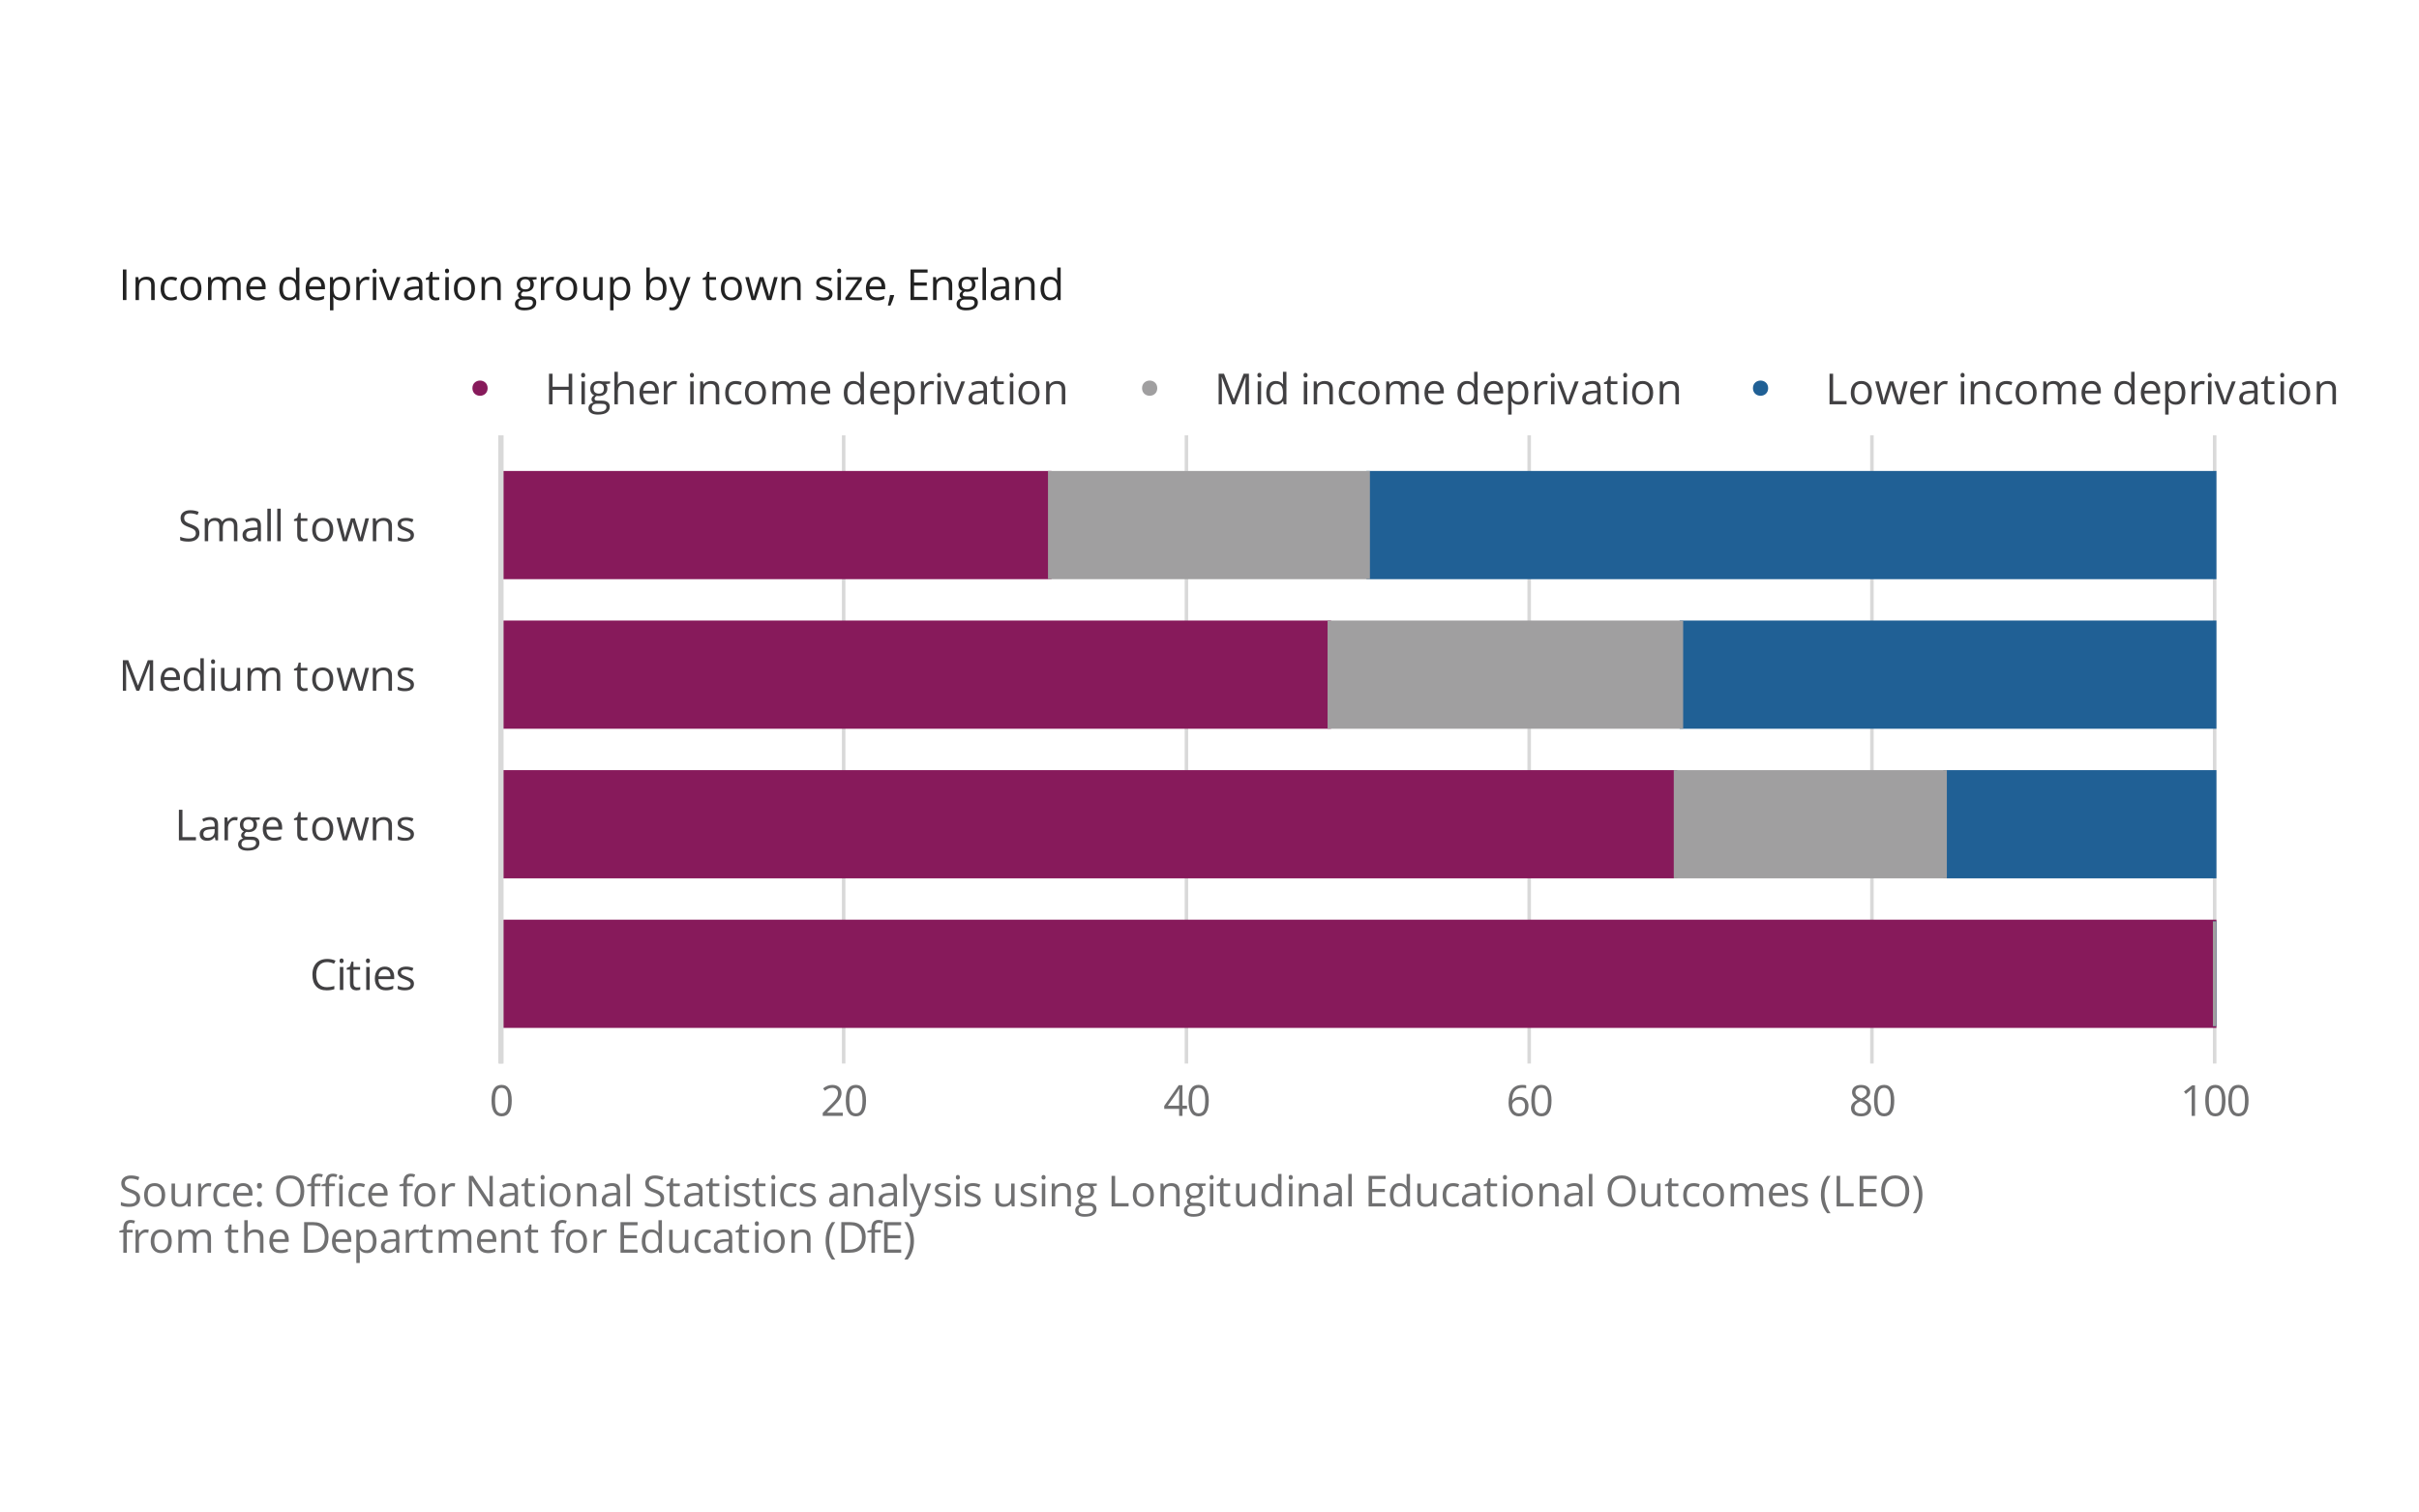 <?xml version="1.0" encoding="UTF-8"?>
<svg xmlns="http://www.w3.org/2000/svg" xmlns:xlink="http://www.w3.org/1999/xlink" width="734pt" height="459pt" viewBox="0 0 734 459" version="1.1">
<defs>
<g>
<symbol overflow="visible" id="glyph0-0">
<path style="stroke:none;" d="M 1.219 -9.281 L 6.562 -9.281 L 6.562 0 L 1.219 0 Z M 1.891 -0.656 L 5.906 -0.656 L 5.906 -8.625 L 1.891 -8.625 Z M 1.891 -0.656 "/>
</symbol>
<symbol overflow="visible" id="glyph0-1">
<path style="stroke:none;" d="M 5.25 -8.453 C 4.227 -8.453 3.422 -8.109 2.828 -7.422 C 2.242 -6.742 1.953 -5.816 1.953 -4.641 C 1.953 -3.422 2.234 -2.477 2.797 -1.812 C 3.367 -1.156 4.18 -0.828 5.234 -0.828 C 5.879 -0.828 6.617 -0.945 7.453 -1.188 L 7.453 -0.234 C 6.805 0.004 6.016 0.125 5.078 0.125 C 3.703 0.125 2.645 -0.285 1.906 -1.109 C 1.164 -1.941 0.797 -3.125 0.797 -4.656 C 0.797 -5.613 0.973 -6.453 1.328 -7.172 C 1.68 -7.891 2.195 -8.441 2.875 -8.828 C 3.551 -9.211 4.348 -9.406 5.266 -9.406 C 6.234 -9.406 7.082 -9.227 7.812 -8.875 L 7.359 -7.953 C 6.648 -8.285 5.945 -8.453 5.25 -8.453 Z M 5.25 -8.453 "/>
</symbol>
<symbol overflow="visible" id="glyph0-2">
<path style="stroke:none;" d="M 2.172 0 L 1.125 0 L 1.125 -6.953 L 2.172 -6.953 Z M 1.031 -8.844 C 1.031 -9.082 1.086 -9.258 1.203 -9.375 C 1.328 -9.488 1.477 -9.547 1.656 -9.547 C 1.82 -9.547 1.961 -9.488 2.078 -9.375 C 2.203 -9.258 2.266 -9.082 2.266 -8.844 C 2.266 -8.602 2.203 -8.426 2.078 -8.312 C 1.961 -8.195 1.82 -8.141 1.656 -8.141 C 1.477 -8.141 1.328 -8.195 1.203 -8.312 C 1.086 -8.426 1.031 -8.602 1.031 -8.844 Z M 1.031 -8.844 "/>
</symbol>
<symbol overflow="visible" id="glyph0-3">
<path style="stroke:none;" d="M 3.359 -0.75 C 3.547 -0.75 3.727 -0.758 3.906 -0.781 C 4.082 -0.812 4.219 -0.844 4.312 -0.875 L 4.312 -0.062 C 4.195 -0.008 4.031 0.031 3.812 0.062 C 3.594 0.102 3.395 0.125 3.219 0.125 C 1.863 0.125 1.188 -0.582 1.188 -2 L 1.188 -6.141 L 0.203 -6.141 L 0.203 -6.641 L 1.188 -7.078 L 1.641 -8.562 L 2.25 -8.562 L 2.25 -6.953 L 4.266 -6.953 L 4.266 -6.141 L 2.25 -6.141 L 2.25 -2.047 C 2.25 -1.629 2.348 -1.305 2.547 -1.078 C 2.742 -0.859 3.016 -0.75 3.359 -0.75 Z M 3.359 -0.75 "/>
</symbol>
<symbol overflow="visible" id="glyph0-4">
<path style="stroke:none;" d="M 4.062 0.125 C 3.031 0.125 2.219 -0.188 1.625 -0.812 C 1.031 -1.438 0.734 -2.305 0.734 -3.422 C 0.734 -4.547 1.008 -5.438 1.562 -6.094 C 2.113 -6.75 2.852 -7.078 3.781 -7.078 C 4.656 -7.078 5.344 -6.789 5.844 -6.219 C 6.352 -5.645 6.609 -4.891 6.609 -3.953 L 6.609 -3.281 L 1.828 -3.281 C 1.848 -2.469 2.051 -1.848 2.438 -1.422 C 2.832 -1.004 3.383 -0.797 4.094 -0.797 C 4.844 -0.797 5.582 -0.953 6.312 -1.266 L 6.312 -0.328 C 5.938 -0.16 5.582 -0.047 5.25 0.016 C 4.926 0.086 4.531 0.125 4.062 0.125 Z M 3.766 -6.203 C 3.211 -6.203 2.77 -6.02 2.438 -5.656 C 2.102 -5.289 1.906 -4.785 1.844 -4.141 L 5.484 -4.141 C 5.484 -4.805 5.332 -5.316 5.031 -5.672 C 4.738 -6.023 4.316 -6.203 3.766 -6.203 Z M 3.766 -6.203 "/>
</symbol>
<symbol overflow="visible" id="glyph0-5">
<path style="stroke:none;" d="M 5.609 -1.891 C 5.609 -1.242 5.363 -0.742 4.875 -0.391 C 4.395 -0.047 3.719 0.125 2.844 0.125 C 1.926 0.125 1.207 -0.02 0.688 -0.312 L 0.688 -1.281 C 1.02 -1.113 1.379 -0.984 1.766 -0.891 C 2.148 -0.797 2.52 -0.75 2.875 -0.75 C 3.426 -0.75 3.848 -0.832 4.141 -1 C 4.441 -1.176 4.594 -1.445 4.594 -1.812 C 4.594 -2.082 4.473 -2.312 4.234 -2.5 C 4.004 -2.695 3.547 -2.926 2.859 -3.188 C 2.211 -3.426 1.754 -3.633 1.484 -3.812 C 1.211 -4 1.008 -4.207 0.875 -4.438 C 0.738 -4.664 0.672 -4.938 0.672 -5.25 C 0.672 -5.812 0.898 -6.254 1.359 -6.578 C 1.828 -6.91 2.461 -7.078 3.266 -7.078 C 4.016 -7.078 4.742 -6.926 5.453 -6.625 L 5.078 -5.766 C 4.379 -6.055 3.75 -6.203 3.188 -6.203 C 2.688 -6.203 2.305 -6.125 2.047 -5.969 C 1.797 -5.812 1.672 -5.594 1.672 -5.312 C 1.672 -5.133 1.719 -4.977 1.812 -4.844 C 1.914 -4.707 2.07 -4.582 2.281 -4.469 C 2.488 -4.352 2.895 -4.18 3.5 -3.953 C 4.32 -3.648 4.879 -3.348 5.172 -3.047 C 5.461 -2.742 5.609 -2.359 5.609 -1.891 Z M 5.609 -1.891 "/>
</symbol>
<symbol overflow="visible" id="glyph0-6">
<path style="stroke:none;" d="M 1.281 0 L 1.281 -9.281 L 2.359 -9.281 L 2.359 -0.984 L 6.453 -0.984 L 6.453 0 Z M 1.281 0 "/>
</symbol>
<symbol overflow="visible" id="glyph0-7">
<path style="stroke:none;" d="M 5.391 0 L 5.188 -0.984 L 5.141 -0.984 C 4.785 -0.555 4.438 -0.266 4.094 -0.109 C 3.75 0.047 3.32 0.125 2.812 0.125 C 2.113 0.125 1.566 -0.051 1.172 -0.406 C 0.785 -0.758 0.594 -1.266 0.594 -1.922 C 0.594 -3.328 1.719 -4.062 3.969 -4.125 L 5.141 -4.172 L 5.141 -4.609 C 5.141 -5.148 5.02 -5.551 4.781 -5.812 C 4.551 -6.07 4.18 -6.203 3.672 -6.203 C 3.086 -6.203 2.43 -6.023 1.703 -5.672 L 1.375 -6.469 C 1.719 -6.656 2.094 -6.801 2.5 -6.906 C 2.906 -7.02 3.316 -7.078 3.734 -7.078 C 4.566 -7.078 5.18 -6.891 5.578 -6.516 C 5.973 -6.148 6.172 -5.562 6.172 -4.75 L 6.172 0 Z M 3.016 -0.75 C 3.672 -0.75 4.188 -0.926 4.562 -1.281 C 4.938 -1.645 5.125 -2.148 5.125 -2.797 L 5.125 -3.422 L 4.062 -3.375 C 3.227 -3.344 2.625 -3.211 2.25 -2.984 C 1.883 -2.754 1.703 -2.395 1.703 -1.906 C 1.703 -1.531 1.816 -1.242 2.047 -1.047 C 2.273 -0.848 2.598 -0.75 3.016 -0.75 Z M 3.016 -0.75 "/>
</symbol>
<symbol overflow="visible" id="glyph0-8">
<path style="stroke:none;" d="M 4.297 -7.078 C 4.598 -7.078 4.875 -7.055 5.125 -7.016 L 4.984 -6.031 C 4.691 -6.094 4.438 -6.125 4.219 -6.125 C 3.656 -6.125 3.172 -5.895 2.766 -5.438 C 2.367 -4.977 2.172 -4.41 2.172 -3.734 L 2.172 0 L 1.125 0 L 1.125 -6.953 L 1.984 -6.953 L 2.109 -5.672 L 2.156 -5.672 C 2.414 -6.117 2.727 -6.461 3.094 -6.703 C 3.457 -6.953 3.859 -7.078 4.297 -7.078 Z M 4.297 -7.078 "/>
</symbol>
<symbol overflow="visible" id="glyph0-9">
<path style="stroke:none;" d="M 6.812 -6.953 L 6.812 -6.297 L 5.516 -6.141 C 5.641 -5.992 5.75 -5.801 5.844 -5.562 C 5.938 -5.32 5.984 -5.051 5.984 -4.75 C 5.984 -4.062 5.75 -3.516 5.281 -3.109 C 4.812 -2.703 4.172 -2.5 3.359 -2.5 C 3.148 -2.5 2.957 -2.52 2.781 -2.562 C 2.332 -2.32 2.109 -2.02 2.109 -1.656 C 2.109 -1.469 2.188 -1.328 2.344 -1.234 C 2.5 -1.148 2.77 -1.109 3.156 -1.109 L 4.375 -1.109 C 5.133 -1.109 5.711 -0.945 6.109 -0.625 C 6.516 -0.312 6.719 0.145 6.719 0.75 C 6.719 1.52 6.41 2.109 5.797 2.516 C 5.18 2.922 4.281 3.125 3.094 3.125 C 2.188 3.125 1.484 2.953 0.984 2.609 C 0.492 2.273 0.25 1.801 0.25 1.188 C 0.25 0.758 0.383 0.391 0.656 0.078 C 0.926 -0.223 1.305 -0.43 1.797 -0.547 C 1.617 -0.629 1.469 -0.754 1.344 -0.922 C 1.227 -1.086 1.172 -1.285 1.172 -1.516 C 1.172 -1.766 1.238 -1.984 1.375 -2.172 C 1.508 -2.367 1.723 -2.555 2.016 -2.734 C 1.648 -2.879 1.352 -3.129 1.125 -3.484 C 0.906 -3.836 0.797 -4.242 0.797 -4.703 C 0.797 -5.461 1.023 -6.047 1.484 -6.453 C 1.941 -6.867 2.586 -7.078 3.422 -7.078 C 3.785 -7.078 4.113 -7.035 4.406 -6.953 Z M 1.266 1.172 C 1.266 1.547 1.422 1.828 1.734 2.016 C 2.055 2.211 2.516 2.312 3.109 2.312 C 3.992 2.312 4.645 2.18 5.062 1.922 C 5.488 1.66 5.703 1.301 5.703 0.844 C 5.703 0.469 5.586 0.207 5.359 0.062 C 5.129 -0.082 4.691 -0.156 4.047 -0.156 L 2.781 -0.156 C 2.301 -0.156 1.926 -0.039 1.656 0.188 C 1.395 0.414 1.266 0.742 1.266 1.172 Z M 1.828 -4.734 C 1.828 -4.242 1.961 -3.875 2.234 -3.625 C 2.516 -3.375 2.898 -3.25 3.391 -3.25 C 4.422 -3.25 4.938 -3.75 4.938 -4.75 C 4.938 -5.789 4.414 -6.312 3.375 -6.312 C 2.883 -6.312 2.504 -6.176 2.234 -5.906 C 1.961 -5.645 1.828 -5.254 1.828 -4.734 Z M 1.828 -4.734 "/>
</symbol>
<symbol overflow="visible" id="glyph0-10">
<path style="stroke:none;" d=""/>
</symbol>
<symbol overflow="visible" id="glyph0-11">
<path style="stroke:none;" d="M 7.125 -3.484 C 7.125 -2.348 6.836 -1.461 6.266 -0.828 C 5.691 -0.191 4.898 0.125 3.891 0.125 C 3.273 0.125 2.723 -0.02 2.234 -0.312 C 1.754 -0.602 1.383 -1.02 1.125 -1.562 C 0.863 -2.113 0.734 -2.754 0.734 -3.484 C 0.734 -4.617 1.016 -5.5 1.578 -6.125 C 2.148 -6.758 2.938 -7.078 3.938 -7.078 C 4.914 -7.078 5.691 -6.754 6.266 -6.109 C 6.836 -5.461 7.125 -4.586 7.125 -3.484 Z M 1.828 -3.484 C 1.828 -2.598 2.004 -1.922 2.359 -1.453 C 2.711 -0.984 3.234 -0.75 3.922 -0.75 C 4.609 -0.75 5.129 -0.977 5.484 -1.438 C 5.848 -1.906 6.031 -2.586 6.031 -3.484 C 6.031 -4.367 5.848 -5.039 5.484 -5.5 C 5.129 -5.957 4.602 -6.188 3.906 -6.188 C 3.219 -6.188 2.695 -5.957 2.344 -5.5 C 2 -5.051 1.828 -4.379 1.828 -3.484 Z M 1.828 -3.484 "/>
</symbol>
<symbol overflow="visible" id="glyph0-12">
<path style="stroke:none;" d="M 6.797 0 L 5.516 -4.078 C 5.441 -4.328 5.297 -4.895 5.078 -5.781 L 5.016 -5.781 C 4.848 -5.039 4.703 -4.469 4.578 -4.062 L 3.266 0 L 2.047 0 L 0.141 -6.953 L 1.25 -6.953 C 1.695 -5.203 2.035 -3.867 2.266 -2.953 C 2.504 -2.047 2.641 -1.438 2.672 -1.125 L 2.734 -1.125 C 2.773 -1.363 2.848 -1.672 2.953 -2.047 C 3.055 -2.43 3.145 -2.738 3.219 -2.969 L 4.5 -6.953 L 5.641 -6.953 L 6.891 -2.969 C 7.129 -2.238 7.289 -1.625 7.375 -1.125 L 7.422 -1.125 C 7.441 -1.281 7.488 -1.516 7.562 -1.828 C 7.633 -2.148 8.07 -3.859 8.875 -6.953 L 9.969 -6.953 L 8.047 0 Z M 6.797 0 "/>
</symbol>
<symbol overflow="visible" id="glyph0-13">
<path style="stroke:none;" d="M 5.875 0 L 5.875 -4.5 C 5.875 -5.062 5.742 -5.484 5.484 -5.766 C 5.234 -6.047 4.832 -6.188 4.281 -6.188 C 3.551 -6.188 3.016 -5.988 2.672 -5.594 C 2.336 -5.207 2.172 -4.562 2.172 -3.656 L 2.172 0 L 1.125 0 L 1.125 -6.953 L 1.969 -6.953 L 2.141 -6 L 2.203 -6 C 2.41 -6.344 2.707 -6.609 3.094 -6.797 C 3.488 -6.984 3.926 -7.078 4.406 -7.078 C 5.238 -7.078 5.867 -6.875 6.297 -6.469 C 6.723 -6.07 6.938 -5.426 6.938 -4.531 L 6.938 0 Z M 5.875 0 "/>
</symbol>
<symbol overflow="visible" id="glyph0-14">
<path style="stroke:none;" d="M 5.391 0 L 2.234 -8.234 L 2.188 -8.234 C 2.238 -7.578 2.266 -6.801 2.266 -5.906 L 2.266 0 L 1.281 0 L 1.281 -9.281 L 2.906 -9.281 L 5.844 -1.625 L 5.891 -1.625 L 8.859 -9.281 L 10.469 -9.281 L 10.469 0 L 9.391 0 L 9.391 -5.984 C 9.391 -6.672 9.422 -7.414 9.484 -8.219 L 9.422 -8.219 L 6.25 0 Z M 5.391 0 "/>
</symbol>
<symbol overflow="visible" id="glyph0-15">
<path style="stroke:none;" d="M 5.859 -0.938 L 5.797 -0.938 C 5.305 -0.227 4.578 0.125 3.609 0.125 C 2.703 0.125 1.992 -0.18 1.484 -0.797 C 0.984 -1.422 0.734 -2.305 0.734 -3.453 C 0.734 -4.609 0.984 -5.5 1.484 -6.125 C 1.992 -6.758 2.703 -7.078 3.609 -7.078 C 4.555 -7.078 5.281 -6.738 5.781 -6.062 L 5.859 -6.062 L 5.828 -6.562 L 5.797 -7.047 L 5.797 -9.875 L 6.844 -9.875 L 6.844 0 L 6 0 Z M 3.75 -0.75 C 4.469 -0.75 4.988 -0.945 5.312 -1.344 C 5.633 -1.738 5.797 -2.367 5.797 -3.234 L 5.797 -3.453 C 5.797 -4.441 5.629 -5.145 5.297 -5.562 C 4.973 -5.988 4.453 -6.203 3.734 -6.203 C 3.117 -6.203 2.645 -5.961 2.312 -5.484 C 1.988 -5.004 1.828 -4.328 1.828 -3.453 C 1.828 -2.555 1.988 -1.879 2.312 -1.422 C 2.633 -0.973 3.113 -0.75 3.75 -0.75 Z M 3.75 -0.75 "/>
</symbol>
<symbol overflow="visible" id="glyph0-16">
<path style="stroke:none;" d="M 2.109 -6.953 L 2.109 -2.438 C 2.109 -1.875 2.234 -1.453 2.484 -1.172 C 2.742 -0.891 3.148 -0.75 3.703 -0.75 C 4.43 -0.75 4.961 -0.945 5.297 -1.344 C 5.641 -1.75 5.812 -2.398 5.812 -3.297 L 5.812 -6.953 L 6.859 -6.953 L 6.859 0 L 6 0 L 5.844 -0.938 L 5.781 -0.938 C 5.562 -0.594 5.258 -0.328 4.875 -0.141 C 4.5 0.035 4.066 0.125 3.578 0.125 C 2.723 0.125 2.086 -0.07 1.672 -0.469 C 1.254 -0.875 1.047 -1.52 1.047 -2.406 L 1.047 -6.953 Z M 2.109 -6.953 "/>
</symbol>
<symbol overflow="visible" id="glyph0-17">
<path style="stroke:none;" d="M 9.984 0 L 9.984 -4.531 C 9.984 -5.082 9.863 -5.492 9.625 -5.766 C 9.395 -6.047 9.031 -6.188 8.531 -6.188 C 7.875 -6.188 7.391 -6 7.078 -5.625 C 6.766 -5.25 6.609 -4.672 6.609 -3.891 L 6.609 0 L 5.547 0 L 5.547 -4.531 C 5.547 -5.082 5.426 -5.492 5.188 -5.766 C 4.957 -6.047 4.586 -6.188 4.078 -6.188 C 3.422 -6.188 2.938 -5.988 2.625 -5.594 C 2.32 -5.195 2.172 -4.551 2.172 -3.656 L 2.172 0 L 1.125 0 L 1.125 -6.953 L 1.969 -6.953 L 2.141 -6 L 2.203 -6 C 2.398 -6.344 2.676 -6.609 3.031 -6.797 C 3.395 -6.984 3.801 -7.078 4.25 -7.078 C 5.344 -7.078 6.055 -6.688 6.391 -5.906 L 6.438 -5.906 C 6.645 -6.27 6.941 -6.555 7.328 -6.766 C 7.723 -6.973 8.176 -7.078 8.688 -7.078 C 9.469 -7.078 10.051 -6.875 10.438 -6.469 C 10.832 -6.07 11.031 -5.426 11.031 -4.531 L 11.031 0 Z M 9.984 0 "/>
</symbol>
<symbol overflow="visible" id="glyph0-18">
<path style="stroke:none;" d="M 6.516 -2.469 C 6.516 -1.656 6.219 -1.02 5.625 -0.562 C 5.031 -0.102 4.227 0.125 3.219 0.125 C 2.113 0.125 1.266 -0.016 0.672 -0.297 L 0.672 -1.344 C 1.055 -1.176 1.473 -1.047 1.922 -0.953 C 2.367 -0.859 2.812 -0.812 3.25 -0.812 C 3.969 -0.812 4.508 -0.945 4.875 -1.219 C 5.238 -1.5 5.422 -1.883 5.422 -2.375 C 5.422 -2.688 5.352 -2.945 5.219 -3.156 C 5.094 -3.363 4.879 -3.551 4.578 -3.719 C 4.273 -3.895 3.816 -4.094 3.203 -4.312 C 2.336 -4.625 1.719 -4.988 1.344 -5.406 C 0.977 -5.832 0.797 -6.391 0.797 -7.078 C 0.797 -7.785 1.062 -8.348 1.594 -8.766 C 2.133 -9.191 2.848 -9.406 3.734 -9.406 C 4.648 -9.406 5.5 -9.238 6.281 -8.906 L 5.938 -7.969 C 5.176 -8.289 4.43 -8.453 3.703 -8.453 C 3.129 -8.453 2.68 -8.328 2.359 -8.078 C 2.047 -7.836 1.891 -7.5 1.891 -7.062 C 1.891 -6.738 1.945 -6.473 2.062 -6.266 C 2.176 -6.055 2.375 -5.867 2.656 -5.703 C 2.938 -5.535 3.367 -5.348 3.953 -5.141 C 4.93 -4.785 5.602 -4.41 5.969 -4.016 C 6.332 -3.617 6.516 -3.102 6.516 -2.469 Z M 6.516 -2.469 "/>
</symbol>
<symbol overflow="visible" id="glyph0-19">
<path style="stroke:none;" d="M 2.172 0 L 1.125 0 L 1.125 -9.875 L 2.172 -9.875 Z M 2.172 0 "/>
</symbol>
<symbol overflow="visible" id="glyph0-20">
<path style="stroke:none;" d="M 6.781 -4.656 C 6.781 -3.051 6.523 -1.852 6.016 -1.062 C 5.516 -0.27 4.742 0.125 3.703 0.125 C 2.703 0.125 1.941 -0.273 1.422 -1.078 C 0.898 -1.891 0.641 -3.082 0.641 -4.656 C 0.641 -6.27 0.891 -7.469 1.391 -8.25 C 1.898 -9.031 2.672 -9.422 3.703 -9.422 C 4.711 -9.422 5.477 -9.008 6 -8.188 C 6.52 -7.375 6.781 -6.195 6.781 -4.656 Z M 1.719 -4.656 C 1.719 -3.301 1.875 -2.316 2.188 -1.703 C 2.508 -1.086 3.016 -0.781 3.703 -0.781 C 4.41 -0.781 4.922 -1.094 5.234 -1.719 C 5.547 -2.344 5.703 -3.32 5.703 -4.656 C 5.703 -5.988 5.547 -6.961 5.234 -7.578 C 4.922 -8.203 4.41 -8.516 3.703 -8.516 C 3.016 -8.516 2.508 -8.207 2.188 -7.594 C 1.875 -6.977 1.719 -6 1.719 -4.656 Z M 1.719 -4.656 "/>
</symbol>
<symbol overflow="visible" id="glyph0-21">
<path style="stroke:none;" d="M 6.734 0 L 0.641 0 L 0.641 -0.906 L 3.078 -3.359 C 3.828 -4.117 4.316 -4.656 4.547 -4.969 C 4.785 -5.289 4.961 -5.602 5.078 -5.906 C 5.203 -6.219 5.266 -6.551 5.266 -6.906 C 5.266 -7.395 5.113 -7.785 4.812 -8.078 C 4.508 -8.367 4.094 -8.516 3.562 -8.516 C 3.176 -8.516 2.812 -8.445 2.469 -8.312 C 2.125 -8.188 1.738 -7.957 1.312 -7.625 L 0.75 -8.344 C 1.602 -9.051 2.535 -9.406 3.547 -9.406 C 4.422 -9.406 5.102 -9.18 5.594 -8.734 C 6.094 -8.297 6.344 -7.695 6.344 -6.938 C 6.344 -6.352 6.176 -5.77 5.844 -5.188 C 5.508 -4.613 4.895 -3.891 4 -3.016 L 1.969 -1.031 L 1.969 -0.984 L 6.734 -0.984 Z M 6.734 0 "/>
</symbol>
<symbol overflow="visible" id="glyph0-22">
<path style="stroke:none;" d="M 7.172 -2.141 L 5.797 -2.141 L 5.797 0 L 4.781 0 L 4.781 -2.141 L 0.266 -2.141 L 0.266 -3.047 L 4.672 -9.328 L 5.797 -9.328 L 5.797 -3.094 L 7.172 -3.094 Z M 4.781 -3.094 L 4.781 -6.172 C 4.781 -6.773 4.801 -7.461 4.844 -8.234 L 4.797 -8.234 C 4.598 -7.828 4.41 -7.488 4.234 -7.219 L 1.328 -3.094 Z M 4.781 -3.094 "/>
</symbol>
<symbol overflow="visible" id="glyph0-23">
<path style="stroke:none;" d="M 0.75 -3.969 C 0.75 -5.789 1.102 -7.148 1.812 -8.047 C 2.52 -8.953 3.566 -9.406 4.953 -9.406 C 5.43 -9.406 5.805 -9.367 6.078 -9.297 L 6.078 -8.391 C 5.754 -8.492 5.383 -8.547 4.969 -8.547 C 3.969 -8.547 3.203 -8.234 2.672 -7.609 C 2.148 -6.992 1.867 -6.02 1.828 -4.688 L 1.891 -4.688 C 2.359 -5.414 3.098 -5.781 4.109 -5.781 C 4.941 -5.781 5.598 -5.523 6.078 -5.016 C 6.555 -4.516 6.797 -3.836 6.797 -2.984 C 6.797 -2.016 6.531 -1.254 6 -0.703 C 5.477 -0.148 4.77 0.125 3.875 0.125 C 2.914 0.125 2.156 -0.234 1.594 -0.953 C 1.031 -1.672 0.75 -2.676 0.75 -3.969 Z M 3.859 -0.766 C 4.461 -0.766 4.926 -0.953 5.25 -1.328 C 5.582 -1.711 5.75 -2.266 5.75 -2.984 C 5.75 -3.586 5.594 -4.066 5.281 -4.422 C 4.977 -4.773 4.52 -4.953 3.906 -4.953 C 3.531 -4.953 3.18 -4.875 2.859 -4.719 C 2.547 -4.562 2.297 -4.344 2.109 -4.062 C 1.922 -3.789 1.828 -3.508 1.828 -3.219 C 1.828 -2.781 1.91 -2.367 2.078 -1.984 C 2.242 -1.609 2.484 -1.312 2.797 -1.094 C 3.109 -0.875 3.461 -0.766 3.859 -0.766 Z M 3.859 -0.766 "/>
</symbol>
<symbol overflow="visible" id="glyph0-24">
<path style="stroke:none;" d="M 3.703 -9.406 C 4.555 -9.406 5.227 -9.207 5.719 -8.812 C 6.219 -8.426 6.469 -7.883 6.469 -7.188 C 6.469 -6.727 6.32 -6.312 6.031 -5.938 C 5.75 -5.562 5.297 -5.219 4.672 -4.906 C 5.43 -4.551 5.969 -4.176 6.281 -3.781 C 6.602 -3.383 6.766 -2.926 6.766 -2.406 C 6.766 -1.633 6.492 -1.02 5.953 -0.562 C 5.41 -0.102 4.676 0.125 3.75 0.125 C 2.758 0.125 1.992 -0.086 1.453 -0.516 C 0.922 -0.953 0.656 -1.57 0.656 -2.375 C 0.656 -3.438 1.305 -4.258 2.609 -4.844 C 2.023 -5.176 1.602 -5.535 1.344 -5.922 C 1.094 -6.305 0.969 -6.734 0.969 -7.203 C 0.969 -7.879 1.211 -8.414 1.703 -8.812 C 2.203 -9.207 2.867 -9.406 3.703 -9.406 Z M 1.703 -2.344 C 1.703 -1.832 1.879 -1.438 2.234 -1.156 C 2.586 -0.875 3.082 -0.734 3.719 -0.734 C 4.352 -0.734 4.844 -0.879 5.188 -1.172 C 5.539 -1.473 5.719 -1.879 5.719 -2.391 C 5.719 -2.805 5.551 -3.172 5.219 -3.484 C 4.895 -3.805 4.32 -4.117 3.5 -4.422 C 2.863 -4.148 2.406 -3.848 2.125 -3.516 C 1.844 -3.191 1.703 -2.801 1.703 -2.344 Z M 3.688 -8.562 C 3.164 -8.562 2.754 -8.43 2.453 -8.172 C 2.148 -7.922 2 -7.582 2 -7.156 C 2 -6.77 2.125 -6.438 2.375 -6.156 C 2.625 -5.875 3.086 -5.594 3.766 -5.312 C 4.367 -5.57 4.797 -5.848 5.047 -6.141 C 5.297 -6.43 5.422 -6.77 5.422 -7.156 C 5.422 -7.582 5.266 -7.922 4.953 -8.172 C 4.648 -8.43 4.227 -8.562 3.688 -8.562 Z M 3.688 -8.562 "/>
</symbol>
<symbol overflow="visible" id="glyph0-25">
<path style="stroke:none;" d="M 4.531 0 L 3.516 0 L 3.516 -6.609 C 3.516 -7.16 3.531 -7.68 3.562 -8.172 C 3.469 -8.086 3.363 -7.992 3.25 -7.891 C 3.145 -7.797 2.645 -7.383 1.75 -6.656 L 1.188 -7.375 L 3.656 -9.281 L 4.531 -9.281 Z M 4.531 0 "/>
</symbol>
<symbol overflow="visible" id="glyph0-26">
<path style="stroke:none;" d="M 8.328 0 L 7.25 0 L 7.25 -4.375 L 2.359 -4.375 L 2.359 0 L 1.281 0 L 1.281 -9.281 L 2.359 -9.281 L 2.359 -5.328 L 7.25 -5.328 L 7.25 -9.281 L 8.328 -9.281 Z M 8.328 0 "/>
</symbol>
<symbol overflow="visible" id="glyph0-27">
<path style="stroke:none;" d="M 5.875 0 L 5.875 -4.5 C 5.875 -5.062 5.742 -5.484 5.484 -5.766 C 5.234 -6.047 4.832 -6.188 4.281 -6.188 C 3.551 -6.188 3.016 -5.988 2.672 -5.594 C 2.336 -5.195 2.172 -4.547 2.172 -3.641 L 2.172 0 L 1.125 0 L 1.125 -9.875 L 2.172 -9.875 L 2.172 -6.891 C 2.172 -6.523 2.156 -6.227 2.125 -6 L 2.188 -6 C 2.395 -6.332 2.688 -6.594 3.062 -6.781 C 3.445 -6.977 3.883 -7.078 4.375 -7.078 C 5.227 -7.078 5.867 -6.875 6.297 -6.469 C 6.723 -6.062 6.938 -5.414 6.938 -4.531 L 6.938 0 Z M 5.875 0 "/>
</symbol>
<symbol overflow="visible" id="glyph0-28">
<path style="stroke:none;" d="M 3.891 0.125 C 2.891 0.125 2.113 -0.18 1.562 -0.797 C 1.008 -1.422 0.734 -2.301 0.734 -3.438 C 0.734 -4.602 1.008 -5.5 1.562 -6.125 C 2.125 -6.758 2.926 -7.078 3.969 -7.078 C 4.301 -7.078 4.633 -7.039 4.969 -6.969 C 5.301 -6.906 5.562 -6.82 5.75 -6.719 L 5.438 -5.828 C 5.195 -5.922 4.941 -6 4.672 -6.062 C 4.398 -6.125 4.156 -6.156 3.938 -6.156 C 2.531 -6.156 1.828 -5.254 1.828 -3.453 C 1.828 -2.598 2 -1.941 2.344 -1.484 C 2.688 -1.023 3.195 -0.797 3.875 -0.797 C 4.445 -0.797 5.039 -0.922 5.656 -1.172 L 5.656 -0.234 C 5.188 0.004 4.598 0.125 3.891 0.125 Z M 3.891 0.125 "/>
</symbol>
<symbol overflow="visible" id="glyph0-29">
<path style="stroke:none;" d="M 4.359 0.125 C 3.898 0.125 3.484 0.039 3.109 -0.125 C 2.734 -0.289 2.422 -0.547 2.172 -0.891 L 2.094 -0.891 C 2.145 -0.484 2.172 -0.098 2.172 0.266 L 2.172 3.125 L 1.125 3.125 L 1.125 -6.953 L 1.969 -6.953 L 2.125 -6 L 2.172 -6 C 2.441 -6.383 2.754 -6.66 3.109 -6.828 C 3.473 -6.992 3.891 -7.078 4.359 -7.078 C 5.273 -7.078 5.984 -6.758 6.484 -6.125 C 6.992 -5.5 7.25 -4.617 7.25 -3.484 C 7.25 -2.336 6.992 -1.445 6.484 -0.812 C 5.973 -0.188 5.266 0.125 4.359 0.125 Z M 4.203 -6.188 C 3.492 -6.188 2.977 -5.988 2.656 -5.594 C 2.344 -5.207 2.18 -4.582 2.172 -3.719 L 2.172 -3.484 C 2.172 -2.504 2.332 -1.801 2.656 -1.375 C 2.988 -0.957 3.516 -0.75 4.234 -0.75 C 4.828 -0.75 5.297 -0.992 5.641 -1.484 C 5.984 -1.973 6.156 -2.645 6.156 -3.5 C 6.156 -4.363 5.984 -5.023 5.641 -5.484 C 5.297 -5.953 4.816 -6.188 4.203 -6.188 Z M 4.203 -6.188 "/>
</symbol>
<symbol overflow="visible" id="glyph0-30">
<path style="stroke:none;" d="M 2.641 0 L 0 -6.953 L 1.125 -6.953 L 2.625 -2.828 C 2.969 -1.867 3.164 -1.242 3.219 -0.953 L 3.281 -0.953 C 3.32 -1.172 3.469 -1.633 3.719 -2.344 C 3.969 -3.051 4.523 -4.586 5.391 -6.953 L 6.516 -6.953 L 3.875 0 Z M 2.641 0 "/>
</symbol>
<symbol overflow="visible" id="glyph0-31">
<path style="stroke:none;" d="M 1.281 0 L 1.281 -9.281 L 2.359 -9.281 L 2.359 0 Z M 1.281 0 "/>
</symbol>
<symbol overflow="visible" id="glyph0-32">
<path style="stroke:none;" d="M 4.359 -7.078 C 5.266 -7.078 5.973 -6.766 6.484 -6.141 C 6.992 -5.516 7.25 -4.629 7.25 -3.484 C 7.25 -2.336 6.992 -1.445 6.484 -0.812 C 5.973 -0.188 5.266 0.125 4.359 0.125 C 3.898 0.125 3.484 0.039 3.109 -0.125 C 2.734 -0.289 2.422 -0.547 2.172 -0.891 L 2.094 -0.891 L 1.875 0 L 1.125 0 L 1.125 -9.875 L 2.172 -9.875 L 2.172 -7.484 C 2.172 -6.941 2.156 -6.457 2.125 -6.031 L 2.172 -6.031 C 2.66 -6.727 3.391 -7.078 4.359 -7.078 Z M 4.203 -6.188 C 3.484 -6.188 2.961 -5.977 2.641 -5.562 C 2.328 -5.156 2.172 -4.461 2.172 -3.484 C 2.172 -2.504 2.332 -1.801 2.656 -1.375 C 2.988 -0.957 3.516 -0.75 4.234 -0.75 C 4.879 -0.75 5.359 -0.984 5.672 -1.453 C 5.992 -1.93 6.156 -2.613 6.156 -3.5 C 6.156 -4.406 5.992 -5.078 5.672 -5.516 C 5.359 -5.961 4.867 -6.188 4.203 -6.188 Z M 4.203 -6.188 "/>
</symbol>
<symbol overflow="visible" id="glyph0-33">
<path style="stroke:none;" d="M 0.016 -6.953 L 1.141 -6.953 L 2.672 -2.984 C 3.004 -2.078 3.207 -1.426 3.281 -1.031 L 3.344 -1.031 C 3.395 -1.25 3.508 -1.617 3.688 -2.141 C 3.863 -2.66 4.438 -4.266 5.406 -6.953 L 6.531 -6.953 L 3.547 0.969 C 3.254 1.75 2.91 2.301 2.516 2.625 C 2.117 2.957 1.629 3.125 1.047 3.125 C 0.734 3.125 0.422 3.086 0.109 3.016 L 0.109 2.172 C 0.336 2.223 0.594 2.25 0.875 2.25 C 1.602 2.25 2.125 1.844 2.438 1.031 L 2.812 0.031 Z M 0.016 -6.953 "/>
</symbol>
<symbol overflow="visible" id="glyph0-34">
<path style="stroke:none;" d="M 5.562 0 L 0.516 0 L 0.516 -0.719 L 4.312 -6.141 L 0.75 -6.141 L 0.75 -6.953 L 5.469 -6.953 L 5.469 -6.141 L 1.734 -0.812 L 5.562 -0.812 Z M 5.562 0 "/>
</symbol>
<symbol overflow="visible" id="glyph0-35">
<path style="stroke:none;" d="M 2.219 -1.516 L 2.312 -1.359 C 2.207 -0.941 2.051 -0.453 1.844 0.109 C 1.633 0.672 1.414 1.191 1.188 1.672 L 0.406 1.672 C 0.52 1.234 0.645 0.691 0.781 0.047 C 0.914 -0.598 1.008 -1.117 1.062 -1.516 Z M 2.219 -1.516 "/>
</symbol>
<symbol overflow="visible" id="glyph0-36">
<path style="stroke:none;" d="M 6.453 0 L 1.281 0 L 1.281 -9.281 L 6.453 -9.281 L 6.453 -8.328 L 2.359 -8.328 L 2.359 -5.328 L 6.203 -5.328 L 6.203 -4.375 L 2.359 -4.375 L 2.359 -0.969 L 6.453 -0.969 Z M 6.453 0 "/>
</symbol>
<symbol overflow="visible" id="glyph0-37">
<path style="stroke:none;" d="M 0.969 -0.672 C 0.969 -0.953 1.031 -1.164 1.156 -1.312 C 1.289 -1.457 1.477 -1.531 1.719 -1.531 C 1.957 -1.531 2.145 -1.457 2.281 -1.312 C 2.426 -1.164 2.5 -0.953 2.5 -0.672 C 2.5 -0.398 2.426 -0.188 2.281 -0.031 C 2.145 0.113 1.957 0.188 1.719 0.188 C 1.5 0.188 1.316 0.117 1.172 -0.016 C 1.035 -0.148 0.969 -0.367 0.969 -0.672 Z M 0.969 -6.281 C 0.969 -6.852 1.219 -7.141 1.719 -7.141 C 2.238 -7.141 2.5 -6.852 2.5 -6.281 C 2.5 -6 2.426 -5.785 2.281 -5.641 C 2.145 -5.492 1.957 -5.422 1.719 -5.422 C 1.5 -5.422 1.316 -5.488 1.172 -5.625 C 1.035 -5.758 0.969 -5.977 0.969 -6.281 Z M 0.969 -6.281 "/>
</symbol>
<symbol overflow="visible" id="glyph0-38">
<path style="stroke:none;" d="M 9.328 -4.656 C 9.328 -3.164 8.953 -1.992 8.203 -1.141 C 7.453 -0.297 6.41 0.125 5.078 0.125 C 3.703 0.125 2.645 -0.289 1.906 -1.125 C 1.164 -1.957 0.797 -3.141 0.797 -4.672 C 0.797 -6.18 1.164 -7.348 1.906 -8.172 C 2.656 -9.004 3.711 -9.422 5.078 -9.422 C 6.41 -9.422 7.453 -9 8.203 -8.156 C 8.953 -7.312 9.328 -6.145 9.328 -4.656 Z M 1.938 -4.656 C 1.938 -3.395 2.203 -2.438 2.734 -1.781 C 3.273 -1.133 4.055 -0.812 5.078 -0.812 C 6.098 -0.812 6.867 -1.133 7.391 -1.781 C 7.922 -2.438 8.188 -3.395 8.188 -4.656 C 8.188 -5.906 7.926 -6.852 7.406 -7.5 C 6.883 -8.145 6.109 -8.469 5.078 -8.469 C 4.055 -8.469 3.273 -8.141 2.734 -7.484 C 2.203 -6.836 1.938 -5.895 1.938 -4.656 Z M 1.938 -4.656 "/>
</symbol>
<symbol overflow="visible" id="glyph0-39">
<path style="stroke:none;" d="M 8.625 -6.141 L 6.859 -6.141 L 6.859 0 L 5.797 0 L 5.797 -6.141 L 4.562 -6.141 L 4.562 -6.609 L 5.797 -7 L 5.797 -7.375 C 5.797 -9.094 6.547 -9.953 8.047 -9.953 C 8.41 -9.953 8.844 -9.875 9.344 -9.719 L 9.062 -8.875 C 8.656 -9.008 8.312 -9.078 8.031 -9.078 C 7.625 -9.078 7.328 -8.941 7.141 -8.672 C 6.953 -8.41 6.859 -7.988 6.859 -7.406 L 6.859 -6.953 L 8.625 -6.953 Z M 4.25 -6.141 L 2.484 -6.141 L 2.484 0 L 1.422 0 L 1.422 -6.141 L 0.188 -6.141 L 0.188 -6.609 L 1.422 -7 L 1.422 -7.375 C 1.422 -9.094 2.172 -9.953 3.672 -9.953 C 4.035 -9.953 4.469 -9.875 4.969 -9.719 L 4.688 -8.875 C 4.281 -9.008 3.938 -9.078 3.656 -9.078 C 3.25 -9.078 2.953 -8.941 2.766 -8.672 C 2.578 -8.41 2.484 -7.988 2.484 -7.406 L 2.484 -6.953 L 4.25 -6.953 Z M 10.984 0 L 9.938 0 L 9.938 -6.953 L 10.984 -6.953 Z M 9.844 -8.844 C 9.844 -9.082 9.898 -9.258 10.016 -9.375 C 10.141 -9.488 10.289 -9.547 10.469 -9.547 C 10.633 -9.547 10.773 -9.488 10.891 -9.375 C 11.016 -9.258 11.078 -9.082 11.078 -8.844 C 11.078 -8.602 11.016 -8.426 10.891 -8.312 C 10.773 -8.195 10.633 -8.141 10.469 -8.141 C 10.289 -8.141 10.141 -8.195 10.016 -8.312 C 9.898 -8.426 9.844 -8.602 9.844 -8.844 Z M 9.844 -8.844 "/>
</symbol>
<symbol overflow="visible" id="glyph0-40">
<path style="stroke:none;" d="M 4.25 -6.141 L 2.484 -6.141 L 2.484 0 L 1.422 0 L 1.422 -6.141 L 0.188 -6.141 L 0.188 -6.609 L 1.422 -7 L 1.422 -7.375 C 1.422 -9.094 2.172 -9.953 3.672 -9.953 C 4.035 -9.953 4.469 -9.875 4.969 -9.719 L 4.688 -8.875 C 4.281 -9.008 3.938 -9.078 3.656 -9.078 C 3.25 -9.078 2.953 -8.941 2.766 -8.672 C 2.578 -8.41 2.484 -7.988 2.484 -7.406 L 2.484 -6.953 L 4.25 -6.953 Z M 4.25 -6.141 "/>
</symbol>
<symbol overflow="visible" id="glyph0-41">
<path style="stroke:none;" d="M 8.531 0 L 7.297 0 L 2.219 -7.781 L 2.172 -7.781 C 2.234 -6.875 2.266 -6.039 2.266 -5.281 L 2.266 0 L 1.281 0 L 1.281 -9.281 L 2.5 -9.281 L 7.547 -1.531 L 7.609 -1.531 C 7.598 -1.633 7.578 -2 7.547 -2.625 C 7.516 -3.25 7.504 -3.691 7.516 -3.953 L 7.516 -9.281 L 8.531 -9.281 Z M 8.531 0 "/>
</symbol>
<symbol overflow="visible" id="glyph0-42">
<path style="stroke:none;" d="M 0.516 -3.562 C 0.516 -4.688 0.676 -5.734 1 -6.703 C 1.332 -7.68 1.812 -8.539 2.438 -9.281 L 3.453 -9.281 C 2.848 -8.469 2.391 -7.57 2.078 -6.594 C 1.773 -5.613 1.625 -4.609 1.625 -3.578 C 1.625 -2.555 1.781 -1.562 2.094 -0.594 C 2.406 0.375 2.859 1.258 3.453 2.062 L 2.438 2.062 C 1.812 1.344 1.332 0.504 1 -0.453 C 0.676 -1.422 0.516 -2.457 0.516 -3.562 Z M 0.516 -3.562 "/>
</symbol>
<symbol overflow="visible" id="glyph0-43">
<path style="stroke:none;" d="M 3.328 -3.562 C 3.328 -2.445 3.16 -1.41 2.828 -0.453 C 2.504 0.504 2.035 1.344 1.422 2.062 L 0.406 2.062 C 0.988 1.258 1.438 0.375 1.75 -0.594 C 2.062 -1.562 2.219 -2.555 2.219 -3.578 C 2.219 -4.609 2.062 -5.613 1.75 -6.594 C 1.445 -7.57 0.992 -8.469 0.391 -9.281 L 1.422 -9.281 C 2.035 -8.539 2.504 -7.68 2.828 -6.703 C 3.16 -5.723 3.328 -4.676 3.328 -3.562 Z M 3.328 -3.562 "/>
</symbol>
<symbol overflow="visible" id="glyph0-44">
<path style="stroke:none;" d="M 8.688 -4.734 C 8.688 -3.203 8.27 -2.031 7.438 -1.219 C 6.602 -0.406 5.406 0 3.844 0 L 1.281 0 L 1.281 -9.281 L 4.125 -9.281 C 5.562 -9.281 6.68 -8.879 7.484 -8.078 C 8.285 -7.273 8.688 -6.16 8.688 -4.734 Z M 7.547 -4.688 C 7.547 -5.895 7.238 -6.805 6.625 -7.422 C 6.02 -8.035 5.117 -8.344 3.922 -8.344 L 2.359 -8.344 L 2.359 -0.938 L 3.672 -0.938 C 4.953 -0.938 5.914 -1.25 6.562 -1.875 C 7.219 -2.508 7.547 -3.445 7.547 -4.688 Z M 7.547 -4.688 "/>
</symbol>
</g>
<clipPath id="clip1">
  <path d="M 151 132.121 L 153 132.121 L 153 322.789 L 151 322.789 Z M 151 132.121 "/>
</clipPath>
<clipPath id="clip2">
  <path d="M 255 132.121 L 257 132.121 L 257 322.789 L 255 322.789 Z M 255 132.121 "/>
</clipPath>
<clipPath id="clip3">
  <path d="M 359 132.121 L 361 132.121 L 361 322.789 L 359 322.789 Z M 359 132.121 "/>
</clipPath>
<clipPath id="clip4">
  <path d="M 463 132.121 L 465 132.121 L 465 322.789 L 463 322.789 Z M 463 132.121 "/>
</clipPath>
<clipPath id="clip5">
  <path d="M 567 132.121 L 569 132.121 L 569 322.789 L 567 322.789 Z M 567 132.121 "/>
</clipPath>
<clipPath id="clip6">
  <path d="M 671 132.121 L 673 132.121 L 673 322.789 L 671 322.789 Z M 671 132.121 "/>
</clipPath>
<clipPath id="clip7">
  <path d="M 151 132.121 L 153 132.121 L 153 322.789 L 151 322.789 Z M 151 132.121 "/>
</clipPath>
</defs>
<g id="surface25413">
<rect x="0" y="0" width="734" height="459" style="fill:rgb(100%,100%,100%);fill-opacity:1;stroke:none;"/>
<g clip-path="url(#clip1)" clip-rule="nonzero">
<path style="fill:none;stroke-width:1.067;stroke-linecap:round;stroke-linejoin:round;stroke:rgb(85.098%,85.098%,85.098%);stroke-opacity:1;stroke-miterlimit:10;" d="M 152 322.789 L 152 132.121 "/>
</g>
<g clip-path="url(#clip2)" clip-rule="nonzero">
<path style="fill:none;stroke-width:1.067;stroke-linecap:round;stroke-linejoin:round;stroke:rgb(85.098%,85.098%,85.098%);stroke-opacity:1;stroke-miterlimit:10;" d="M 256 322.789 L 256 132.121 "/>
</g>
<g clip-path="url(#clip3)" clip-rule="nonzero">
<path style="fill:none;stroke-width:1.067;stroke-linecap:round;stroke-linejoin:round;stroke:rgb(85.098%,85.098%,85.098%);stroke-opacity:1;stroke-miterlimit:10;" d="M 360 322.789 L 360 132.121 "/>
</g>
<g clip-path="url(#clip4)" clip-rule="nonzero">
<path style="fill:none;stroke-width:1.067;stroke-linecap:round;stroke-linejoin:round;stroke:rgb(85.098%,85.098%,85.098%);stroke-opacity:1;stroke-miterlimit:10;" d="M 464 322.789 L 464 132.121 "/>
</g>
<g clip-path="url(#clip5)" clip-rule="nonzero">
<path style="fill:none;stroke-width:1.067;stroke-linecap:round;stroke-linejoin:round;stroke:rgb(85.098%,85.098%,85.098%);stroke-opacity:1;stroke-miterlimit:10;" d="M 568 322.789 L 568 132.121 "/>
</g>
<g clip-path="url(#clip6)" clip-rule="nonzero">
<path style="fill:none;stroke-width:1.067;stroke-linecap:round;stroke-linejoin:round;stroke:rgb(85.098%,85.098%,85.098%);stroke-opacity:1;stroke-miterlimit:10;" d="M 672 322.789 L 672 132.121 "/>
</g>
<path style="fill-rule:nonzero;fill:rgb(52.941%,10.196%,35.686%);fill-opacity:1;stroke-width:1.067;stroke-linecap:butt;stroke-linejoin:miter;stroke:rgb(52.941%,10.196%,35.686%);stroke-opacity:1;stroke-miterlimit:10;" d="M 152 311.438 L 672 311.438 L 672 279.66 L 152 279.66 Z M 152 311.438 "/>
<path style="fill-rule:nonzero;fill:rgb(52.941%,10.196%,35.686%);fill-opacity:1;stroke-width:1.067;stroke-linecap:butt;stroke-linejoin:miter;stroke:rgb(52.941%,10.196%,35.686%);stroke-opacity:1;stroke-miterlimit:10;" d="M 152 266.043 L 508.406 266.043 L 508.406 234.266 L 152 234.266 Z M 152 266.043 "/>
<path style="fill-rule:nonzero;fill:rgb(52.941%,10.196%,35.686%);fill-opacity:1;stroke-width:1.067;stroke-linecap:butt;stroke-linejoin:miter;stroke:rgb(52.941%,10.196%,35.686%);stroke-opacity:1;stroke-miterlimit:10;" d="M 152 220.645 L 403.359 220.645 L 403.359 188.867 L 152 188.867 Z M 152 220.645 "/>
<path style="fill-rule:nonzero;fill:rgb(52.941%,10.196%,35.686%);fill-opacity:1;stroke-width:1.067;stroke-linecap:butt;stroke-linejoin:miter;stroke:rgb(52.941%,10.196%,35.686%);stroke-opacity:1;stroke-miterlimit:10;" d="M 152 175.25 L 318.527 175.25 L 318.527 143.473 L 152 143.473 Z M 152 175.25 "/>
<path style="fill:none;stroke-width:1.067;stroke-linecap:butt;stroke-linejoin:miter;stroke:rgb(12.549%,37.647%,58.431%);stroke-opacity:1;stroke-miterlimit:10;" d="M 672 311.438 L 672 279.66 Z M 672 311.438 "/>
<path style="fill-rule:nonzero;fill:rgb(12.549%,37.647%,58.431%);fill-opacity:1;stroke-width:1.067;stroke-linecap:butt;stroke-linejoin:miter;stroke:rgb(12.549%,37.647%,58.431%);stroke-opacity:1;stroke-miterlimit:10;" d="M 590.203 266.043 L 672 266.043 L 672 234.266 L 590.203 234.266 Z M 590.203 266.043 "/>
<path style="fill-rule:nonzero;fill:rgb(12.549%,37.647%,58.431%);fill-opacity:1;stroke-width:1.067;stroke-linecap:butt;stroke-linejoin:miter;stroke:rgb(12.549%,37.647%,58.431%);stroke-opacity:1;stroke-miterlimit:10;" d="M 510.188 220.645 L 672 220.645 L 672 188.867 L 510.188 188.867 Z M 510.188 220.645 "/>
<path style="fill-rule:nonzero;fill:rgb(12.549%,37.647%,58.431%);fill-opacity:1;stroke-width:1.067;stroke-linecap:butt;stroke-linejoin:miter;stroke:rgb(12.549%,37.647%,58.431%);stroke-opacity:1;stroke-miterlimit:10;" d="M 415.141 175.25 L 672 175.25 L 672 143.473 L 415.141 143.473 Z M 415.141 175.25 "/>
<path style="fill:none;stroke-width:1.067;stroke-linecap:butt;stroke-linejoin:miter;stroke:rgb(62.745%,62.353%,62.745%);stroke-opacity:1;stroke-miterlimit:10;" d="M 672 311.438 L 672 279.66 Z M 672 311.438 "/>
<path style="fill-rule:nonzero;fill:rgb(62.745%,62.353%,62.745%);fill-opacity:1;stroke-width:1.067;stroke-linecap:butt;stroke-linejoin:miter;stroke:rgb(62.745%,62.353%,62.745%);stroke-opacity:1;stroke-miterlimit:10;" d="M 508.406 266.043 L 590.203 266.043 L 590.203 234.266 L 508.406 234.266 Z M 508.406 266.043 "/>
<path style="fill-rule:nonzero;fill:rgb(62.745%,62.353%,62.745%);fill-opacity:1;stroke-width:1.067;stroke-linecap:butt;stroke-linejoin:miter;stroke:rgb(62.745%,62.353%,62.745%);stroke-opacity:1;stroke-miterlimit:10;" d="M 403.359 220.645 L 510.188 220.645 L 510.188 188.867 L 403.359 188.867 Z M 403.359 220.645 "/>
<path style="fill-rule:nonzero;fill:rgb(62.745%,62.353%,62.745%);fill-opacity:1;stroke-width:1.067;stroke-linecap:butt;stroke-linejoin:miter;stroke:rgb(62.745%,62.353%,62.745%);stroke-opacity:1;stroke-miterlimit:10;" d="M 318.527 175.25 L 415.145 175.25 L 415.145 143.473 L 318.527 143.473 Z M 318.527 175.25 "/>
<g clip-path="url(#clip7)" clip-rule="nonzero">
<path style="fill:none;stroke-width:1.6;stroke-linecap:butt;stroke-linejoin:round;stroke:rgb(85.098%,85.098%,85.098%);stroke-opacity:1;stroke-miterlimit:10;" d="M 152 322.789 L 152 132.121 "/>
</g>
<g style="fill:rgb(25.49%,25.098%,25.882%);fill-opacity:1;">
  <use xlink:href="#glyph0-1" x="94" y="300.446"/>
  <use xlink:href="#glyph0-2" x="102" y="300.446"/>
  <use xlink:href="#glyph0-3" x="105" y="300.446"/>
  <use xlink:href="#glyph0-2" x="110" y="300.446"/>
  <use xlink:href="#glyph0-4" x="113" y="300.446"/>
  <use xlink:href="#glyph0-5" x="120" y="300.446"/>
</g>
<g style="fill:rgb(25.49%,25.098%,25.882%);fill-opacity:1;">
  <use xlink:href="#glyph0-6" x="53" y="255.048"/>
  <use xlink:href="#glyph0-7" x="60" y="255.048"/>
  <use xlink:href="#glyph0-8" x="67" y="255.048"/>
  <use xlink:href="#glyph0-9" x="72" y="255.048"/>
  <use xlink:href="#glyph0-4" x="79" y="255.048"/>
  <use xlink:href="#glyph0-10" x="86" y="255.048"/>
  <use xlink:href="#glyph0-3" x="89" y="255.048"/>
  <use xlink:href="#glyph0-11" x="94" y="255.048"/>
  <use xlink:href="#glyph0-12" x="102" y="255.048"/>
  <use xlink:href="#glyph0-13" x="112" y="255.048"/>
  <use xlink:href="#glyph0-5" x="120" y="255.048"/>
</g>
<g style="fill:rgb(25.49%,25.098%,25.882%);fill-opacity:1;">
  <use xlink:href="#glyph0-14" x="36" y="209.653"/>
  <use xlink:href="#glyph0-4" x="48" y="209.653"/>
  <use xlink:href="#glyph0-15" x="55" y="209.653"/>
  <use xlink:href="#glyph0-2" x="63" y="209.653"/>
  <use xlink:href="#glyph0-16" x="66" y="209.653"/>
  <use xlink:href="#glyph0-17" x="74" y="209.653"/>
  <use xlink:href="#glyph0-10" x="86" y="209.653"/>
  <use xlink:href="#glyph0-3" x="89" y="209.653"/>
  <use xlink:href="#glyph0-11" x="94" y="209.653"/>
  <use xlink:href="#glyph0-12" x="102" y="209.653"/>
  <use xlink:href="#glyph0-13" x="112" y="209.653"/>
  <use xlink:href="#glyph0-5" x="120" y="209.653"/>
</g>
<g style="fill:rgb(25.49%,25.098%,25.882%);fill-opacity:1;">
  <use xlink:href="#glyph0-18" x="54" y="164.255"/>
  <use xlink:href="#glyph0-17" x="61" y="164.255"/>
  <use xlink:href="#glyph0-7" x="73" y="164.255"/>
  <use xlink:href="#glyph0-19" x="80" y="164.255"/>
  <use xlink:href="#glyph0-19" x="83" y="164.255"/>
  <use xlink:href="#glyph0-10" x="86" y="164.255"/>
  <use xlink:href="#glyph0-3" x="89" y="164.255"/>
  <use xlink:href="#glyph0-11" x="94" y="164.255"/>
  <use xlink:href="#glyph0-12" x="102" y="164.255"/>
  <use xlink:href="#glyph0-13" x="112" y="164.255"/>
  <use xlink:href="#glyph0-5" x="120" y="164.255"/>
</g>
<g style="fill:rgb(43.922%,43.922%,44.314%);fill-opacity:1;">
  <use xlink:href="#glyph0-20" x="148.5" y="338.685"/>
</g>
<g style="fill:rgb(43.922%,43.922%,44.314%);fill-opacity:1;">
  <use xlink:href="#glyph0-21" x="249" y="338.685"/>
  <use xlink:href="#glyph0-20" x="256" y="338.685"/>
</g>
<g style="fill:rgb(43.922%,43.922%,44.314%);fill-opacity:1;">
  <use xlink:href="#glyph0-22" x="353" y="338.685"/>
  <use xlink:href="#glyph0-20" x="360" y="338.685"/>
</g>
<g style="fill:rgb(43.922%,43.922%,44.314%);fill-opacity:1;">
  <use xlink:href="#glyph0-23" x="457" y="338.685"/>
  <use xlink:href="#glyph0-20" x="464" y="338.685"/>
</g>
<g style="fill:rgb(43.922%,43.922%,44.314%);fill-opacity:1;">
  <use xlink:href="#glyph0-24" x="561" y="338.685"/>
  <use xlink:href="#glyph0-20" x="568" y="338.685"/>
</g>
<g style="fill:rgb(43.922%,43.922%,44.314%);fill-opacity:1;">
  <use xlink:href="#glyph0-25" x="661.5" y="338.685"/>
  <use xlink:href="#glyph0-20" x="668.5" y="338.685"/>
  <use xlink:href="#glyph0-20" x="675.5" y="338.685"/>
</g>
<path style="fill-rule:nonzero;fill:rgb(52.941%,10.196%,35.686%);fill-opacity:1;stroke-width:0.709;stroke-linecap:round;stroke-linejoin:round;stroke:rgb(52.941%,10.196%,35.686%);stroke-opacity:1;stroke-miterlimit:10;" d="M 147.609 117.812 C 147.609 120.418 143.699 120.418 143.699 117.812 C 143.699 115.207 147.609 115.207 147.609 117.812 "/>
<path style="fill-rule:nonzero;fill:rgb(62.745%,62.353%,62.745%);fill-opacity:1;stroke-width:0.709;stroke-linecap:round;stroke-linejoin:round;stroke:rgb(62.745%,62.353%,62.745%);stroke-opacity:1;stroke-miterlimit:10;" d="M 350.797 117.812 C 350.797 120.418 346.891 120.418 346.891 117.812 C 346.891 115.207 350.797 115.207 350.797 117.812 "/>
<path style="fill-rule:nonzero;fill:rgb(12.549%,37.647%,58.431%);fill-opacity:1;stroke-width:0.709;stroke-linecap:round;stroke-linejoin:round;stroke:rgb(12.549%,37.647%,58.431%);stroke-opacity:1;stroke-miterlimit:10;" d="M 536.16 117.812 C 536.16 120.418 532.25 120.418 532.25 117.812 C 532.25 115.207 536.16 115.207 536.16 117.812 "/>
<g style="fill:rgb(25.49%,25.098%,25.882%);fill-opacity:1;">
  <use xlink:href="#glyph0-26" x="165.305" y="122.708"/>
  <use xlink:href="#glyph0-2" x="175.305" y="122.708"/>
  <use xlink:href="#glyph0-9" x="178.305" y="122.708"/>
  <use xlink:href="#glyph0-27" x="185.305" y="122.708"/>
  <use xlink:href="#glyph0-4" x="193.305" y="122.708"/>
  <use xlink:href="#glyph0-8" x="200.305" y="122.708"/>
  <use xlink:href="#glyph0-10" x="205.305" y="122.708"/>
  <use xlink:href="#glyph0-2" x="208.305" y="122.708"/>
  <use xlink:href="#glyph0-13" x="211.305" y="122.708"/>
  <use xlink:href="#glyph0-28" x="219.305" y="122.708"/>
  <use xlink:href="#glyph0-11" x="225.305" y="122.708"/>
  <use xlink:href="#glyph0-17" x="233.305" y="122.708"/>
  <use xlink:href="#glyph0-4" x="245.305" y="122.708"/>
  <use xlink:href="#glyph0-10" x="252.305" y="122.708"/>
  <use xlink:href="#glyph0-15" x="255.305" y="122.708"/>
  <use xlink:href="#glyph0-4" x="263.305" y="122.708"/>
  <use xlink:href="#glyph0-29" x="270.305" y="122.708"/>
  <use xlink:href="#glyph0-8" x="278.305" y="122.708"/>
  <use xlink:href="#glyph0-2" x="283.305" y="122.708"/>
  <use xlink:href="#glyph0-30" x="286.305" y="122.708"/>
  <use xlink:href="#glyph0-7" x="293.305" y="122.708"/>
  <use xlink:href="#glyph0-3" x="300.305" y="122.708"/>
  <use xlink:href="#glyph0-2" x="305.305" y="122.708"/>
  <use xlink:href="#glyph0-11" x="308.305" y="122.708"/>
  <use xlink:href="#glyph0-13" x="316.305" y="122.708"/>
</g>
<g style="fill:rgb(25.49%,25.098%,25.882%);fill-opacity:1;">
  <use xlink:href="#glyph0-14" x="368.496" y="122.708"/>
  <use xlink:href="#glyph0-2" x="380.496" y="122.708"/>
  <use xlink:href="#glyph0-15" x="383.496" y="122.708"/>
  <use xlink:href="#glyph0-10" x="391.496" y="122.708"/>
  <use xlink:href="#glyph0-2" x="394.496" y="122.708"/>
  <use xlink:href="#glyph0-13" x="397.496" y="122.708"/>
  <use xlink:href="#glyph0-28" x="405.496" y="122.708"/>
  <use xlink:href="#glyph0-11" x="411.496" y="122.708"/>
  <use xlink:href="#glyph0-17" x="419.496" y="122.708"/>
  <use xlink:href="#glyph0-4" x="431.496" y="122.708"/>
  <use xlink:href="#glyph0-10" x="438.496" y="122.708"/>
  <use xlink:href="#glyph0-15" x="441.496" y="122.708"/>
  <use xlink:href="#glyph0-4" x="449.496" y="122.708"/>
  <use xlink:href="#glyph0-29" x="456.496" y="122.708"/>
  <use xlink:href="#glyph0-8" x="464.496" y="122.708"/>
  <use xlink:href="#glyph0-2" x="469.496" y="122.708"/>
  <use xlink:href="#glyph0-30" x="472.496" y="122.708"/>
  <use xlink:href="#glyph0-7" x="479.496" y="122.708"/>
  <use xlink:href="#glyph0-3" x="486.496" y="122.708"/>
  <use xlink:href="#glyph0-2" x="491.496" y="122.708"/>
  <use xlink:href="#glyph0-11" x="494.496" y="122.708"/>
  <use xlink:href="#glyph0-13" x="502.496" y="122.708"/>
</g>
<g style="fill:rgb(25.49%,25.098%,25.882%);fill-opacity:1;">
  <use xlink:href="#glyph0-6" x="553.859" y="122.708"/>
  <use xlink:href="#glyph0-11" x="560.859" y="122.708"/>
  <use xlink:href="#glyph0-12" x="568.859" y="122.708"/>
  <use xlink:href="#glyph0-4" x="578.859" y="122.708"/>
  <use xlink:href="#glyph0-8" x="585.859" y="122.708"/>
  <use xlink:href="#glyph0-10" x="590.859" y="122.708"/>
  <use xlink:href="#glyph0-2" x="593.859" y="122.708"/>
  <use xlink:href="#glyph0-13" x="596.859" y="122.708"/>
  <use xlink:href="#glyph0-28" x="604.859" y="122.708"/>
  <use xlink:href="#glyph0-11" x="610.859" y="122.708"/>
  <use xlink:href="#glyph0-17" x="618.859" y="122.708"/>
  <use xlink:href="#glyph0-4" x="630.859" y="122.708"/>
  <use xlink:href="#glyph0-10" x="637.859" y="122.708"/>
  <use xlink:href="#glyph0-15" x="640.859" y="122.708"/>
  <use xlink:href="#glyph0-4" x="648.859" y="122.708"/>
  <use xlink:href="#glyph0-29" x="655.859" y="122.708"/>
  <use xlink:href="#glyph0-8" x="663.859" y="122.708"/>
  <use xlink:href="#glyph0-2" x="668.859" y="122.708"/>
  <use xlink:href="#glyph0-30" x="671.859" y="122.708"/>
  <use xlink:href="#glyph0-7" x="678.859" y="122.708"/>
  <use xlink:href="#glyph0-3" x="685.859" y="122.708"/>
  <use xlink:href="#glyph0-2" x="690.859" y="122.708"/>
  <use xlink:href="#glyph0-11" x="693.859" y="122.708"/>
  <use xlink:href="#glyph0-13" x="701.859" y="122.708"/>
</g>
<g style="fill:rgb(13.333%,13.333%,13.333%);fill-opacity:1;">
  <use xlink:href="#glyph0-31" x="36" y="91.067"/>
  <use xlink:href="#glyph0-13" x="40" y="91.067"/>
  <use xlink:href="#glyph0-28" x="48" y="91.067"/>
  <use xlink:href="#glyph0-11" x="54" y="91.067"/>
  <use xlink:href="#glyph0-17" x="62" y="91.067"/>
  <use xlink:href="#glyph0-4" x="74" y="91.067"/>
  <use xlink:href="#glyph0-10" x="81" y="91.067"/>
  <use xlink:href="#glyph0-15" x="84" y="91.067"/>
  <use xlink:href="#glyph0-4" x="92" y="91.067"/>
  <use xlink:href="#glyph0-29" x="99" y="91.067"/>
  <use xlink:href="#glyph0-8" x="107" y="91.067"/>
  <use xlink:href="#glyph0-2" x="112" y="91.067"/>
  <use xlink:href="#glyph0-30" x="115" y="91.067"/>
  <use xlink:href="#glyph0-7" x="122" y="91.067"/>
  <use xlink:href="#glyph0-3" x="129" y="91.067"/>
  <use xlink:href="#glyph0-2" x="134" y="91.067"/>
  <use xlink:href="#glyph0-11" x="137" y="91.067"/>
  <use xlink:href="#glyph0-13" x="145" y="91.067"/>
  <use xlink:href="#glyph0-10" x="153" y="91.067"/>
  <use xlink:href="#glyph0-9" x="156" y="91.067"/>
  <use xlink:href="#glyph0-8" x="163" y="91.067"/>
  <use xlink:href="#glyph0-11" x="168" y="91.067"/>
  <use xlink:href="#glyph0-16" x="176" y="91.067"/>
  <use xlink:href="#glyph0-29" x="184" y="91.067"/>
  <use xlink:href="#glyph0-10" x="192" y="91.067"/>
  <use xlink:href="#glyph0-32" x="195" y="91.067"/>
  <use xlink:href="#glyph0-33" x="203" y="91.067"/>
  <use xlink:href="#glyph0-10" x="210" y="91.067"/>
  <use xlink:href="#glyph0-3" x="213" y="91.067"/>
  <use xlink:href="#glyph0-11" x="218" y="91.067"/>
  <use xlink:href="#glyph0-12" x="226" y="91.067"/>
  <use xlink:href="#glyph0-13" x="236" y="91.067"/>
  <use xlink:href="#glyph0-10" x="244" y="91.067"/>
  <use xlink:href="#glyph0-5" x="247" y="91.067"/>
  <use xlink:href="#glyph0-2" x="253" y="91.067"/>
  <use xlink:href="#glyph0-34" x="256" y="91.067"/>
  <use xlink:href="#glyph0-4" x="262" y="91.067"/>
  <use xlink:href="#glyph0-35" x="269" y="91.067"/>
  <use xlink:href="#glyph0-10" x="272" y="91.067"/>
  <use xlink:href="#glyph0-36" x="275" y="91.067"/>
  <use xlink:href="#glyph0-13" x="282" y="91.067"/>
  <use xlink:href="#glyph0-9" x="290" y="91.067"/>
  <use xlink:href="#glyph0-19" x="297" y="91.067"/>
  <use xlink:href="#glyph0-7" x="300" y="91.067"/>
  <use xlink:href="#glyph0-13" x="307" y="91.067"/>
  <use xlink:href="#glyph0-15" x="315" y="91.067"/>
</g>
<g style="fill:rgb(43.922%,43.922%,44.314%);fill-opacity:1;">
  <use xlink:href="#glyph0-18" x="36" y="366.161"/>
  <use xlink:href="#glyph0-11" x="43" y="366.161"/>
  <use xlink:href="#glyph0-16" x="51" y="366.161"/>
  <use xlink:href="#glyph0-8" x="59" y="366.161"/>
  <use xlink:href="#glyph0-28" x="64" y="366.161"/>
  <use xlink:href="#glyph0-4" x="70" y="366.161"/>
  <use xlink:href="#glyph0-37" x="77" y="366.161"/>
  <use xlink:href="#glyph0-10" x="80" y="366.161"/>
  <use xlink:href="#glyph0-38" x="83" y="366.161"/>
  <use xlink:href="#glyph0-39" x="93" y="366.161"/>
  <use xlink:href="#glyph0-28" x="105" y="366.161"/>
  <use xlink:href="#glyph0-4" x="111" y="366.161"/>
  <use xlink:href="#glyph0-10" x="118" y="366.161"/>
  <use xlink:href="#glyph0-40" x="121" y="366.161"/>
  <use xlink:href="#glyph0-11" x="125" y="366.161"/>
  <use xlink:href="#glyph0-8" x="133" y="366.161"/>
  <use xlink:href="#glyph0-10" x="138" y="366.161"/>
  <use xlink:href="#glyph0-41" x="141" y="366.161"/>
  <use xlink:href="#glyph0-7" x="151" y="366.161"/>
  <use xlink:href="#glyph0-3" x="158" y="366.161"/>
  <use xlink:href="#glyph0-2" x="163" y="366.161"/>
  <use xlink:href="#glyph0-11" x="166" y="366.161"/>
  <use xlink:href="#glyph0-13" x="174" y="366.161"/>
  <use xlink:href="#glyph0-7" x="182" y="366.161"/>
  <use xlink:href="#glyph0-19" x="189" y="366.161"/>
  <use xlink:href="#glyph0-10" x="192" y="366.161"/>
  <use xlink:href="#glyph0-18" x="195" y="366.161"/>
  <use xlink:href="#glyph0-3" x="202" y="366.161"/>
  <use xlink:href="#glyph0-7" x="207" y="366.161"/>
  <use xlink:href="#glyph0-3" x="214" y="366.161"/>
  <use xlink:href="#glyph0-2" x="219" y="366.161"/>
  <use xlink:href="#glyph0-5" x="222" y="366.161"/>
  <use xlink:href="#glyph0-3" x="228" y="366.161"/>
  <use xlink:href="#glyph0-2" x="233" y="366.161"/>
  <use xlink:href="#glyph0-28" x="236" y="366.161"/>
  <use xlink:href="#glyph0-5" x="242" y="366.161"/>
  <use xlink:href="#glyph0-10" x="248" y="366.161"/>
  <use xlink:href="#glyph0-7" x="251" y="366.161"/>
  <use xlink:href="#glyph0-13" x="258" y="366.161"/>
  <use xlink:href="#glyph0-7" x="266" y="366.161"/>
  <use xlink:href="#glyph0-19" x="273" y="366.161"/>
  <use xlink:href="#glyph0-33" x="276" y="366.161"/>
  <use xlink:href="#glyph0-5" x="283" y="366.161"/>
  <use xlink:href="#glyph0-2" x="289" y="366.161"/>
  <use xlink:href="#glyph0-5" x="292" y="366.161"/>
  <use xlink:href="#glyph0-10" x="298" y="366.161"/>
  <use xlink:href="#glyph0-16" x="301" y="366.161"/>
  <use xlink:href="#glyph0-5" x="309" y="366.161"/>
  <use xlink:href="#glyph0-2" x="315" y="366.161"/>
  <use xlink:href="#glyph0-13" x="318" y="366.161"/>
  <use xlink:href="#glyph0-9" x="326" y="366.161"/>
  <use xlink:href="#glyph0-10" x="333" y="366.161"/>
  <use xlink:href="#glyph0-6" x="336" y="366.161"/>
  <use xlink:href="#glyph0-11" x="343" y="366.161"/>
  <use xlink:href="#glyph0-13" x="351" y="366.161"/>
  <use xlink:href="#glyph0-9" x="359" y="366.161"/>
  <use xlink:href="#glyph0-2" x="366" y="366.161"/>
  <use xlink:href="#glyph0-3" x="369" y="366.161"/>
  <use xlink:href="#glyph0-16" x="374" y="366.161"/>
  <use xlink:href="#glyph0-15" x="382" y="366.161"/>
  <use xlink:href="#glyph0-2" x="390" y="366.161"/>
  <use xlink:href="#glyph0-13" x="393" y="366.161"/>
  <use xlink:href="#glyph0-7" x="401" y="366.161"/>
  <use xlink:href="#glyph0-19" x="408" y="366.161"/>
  <use xlink:href="#glyph0-10" x="411" y="366.161"/>
  <use xlink:href="#glyph0-36" x="414" y="366.161"/>
  <use xlink:href="#glyph0-15" x="421" y="366.161"/>
  <use xlink:href="#glyph0-16" x="429" y="366.161"/>
  <use xlink:href="#glyph0-28" x="437" y="366.161"/>
  <use xlink:href="#glyph0-7" x="443" y="366.161"/>
  <use xlink:href="#glyph0-3" x="450" y="366.161"/>
  <use xlink:href="#glyph0-2" x="455" y="366.161"/>
  <use xlink:href="#glyph0-11" x="458" y="366.161"/>
  <use xlink:href="#glyph0-13" x="466" y="366.161"/>
  <use xlink:href="#glyph0-7" x="474" y="366.161"/>
  <use xlink:href="#glyph0-19" x="481" y="366.161"/>
  <use xlink:href="#glyph0-10" x="484" y="366.161"/>
  <use xlink:href="#glyph0-38" x="487" y="366.161"/>
  <use xlink:href="#glyph0-16" x="497" y="366.161"/>
  <use xlink:href="#glyph0-3" x="505" y="366.161"/>
  <use xlink:href="#glyph0-28" x="510" y="366.161"/>
  <use xlink:href="#glyph0-11" x="516" y="366.161"/>
  <use xlink:href="#glyph0-17" x="524" y="366.161"/>
  <use xlink:href="#glyph0-4" x="536" y="366.161"/>
  <use xlink:href="#glyph0-5" x="543" y="366.161"/>
  <use xlink:href="#glyph0-10" x="549" y="366.161"/>
  <use xlink:href="#glyph0-42" x="552" y="366.161"/>
  <use xlink:href="#glyph0-6" x="556" y="366.161"/>
  <use xlink:href="#glyph0-36" x="563" y="366.161"/>
  <use xlink:href="#glyph0-38" x="570" y="366.161"/>
  <use xlink:href="#glyph0-43" x="580" y="366.161"/>
</g>
<g style="fill:rgb(43.922%,43.922%,44.314%);fill-opacity:1;">
  <use xlink:href="#glyph0-40" x="36" y="380.204"/>
  <use xlink:href="#glyph0-8" x="40" y="380.204"/>
  <use xlink:href="#glyph0-11" x="45" y="380.204"/>
  <use xlink:href="#glyph0-17" x="53" y="380.204"/>
  <use xlink:href="#glyph0-10" x="65" y="380.204"/>
  <use xlink:href="#glyph0-3" x="68" y="380.204"/>
  <use xlink:href="#glyph0-27" x="73" y="380.204"/>
  <use xlink:href="#glyph0-4" x="81" y="380.204"/>
  <use xlink:href="#glyph0-10" x="88" y="380.204"/>
  <use xlink:href="#glyph0-44" x="91" y="380.204"/>
  <use xlink:href="#glyph0-4" x="100" y="380.204"/>
  <use xlink:href="#glyph0-29" x="107" y="380.204"/>
  <use xlink:href="#glyph0-7" x="115" y="380.204"/>
  <use xlink:href="#glyph0-8" x="122" y="380.204"/>
  <use xlink:href="#glyph0-3" x="127" y="380.204"/>
  <use xlink:href="#glyph0-17" x="132" y="380.204"/>
  <use xlink:href="#glyph0-4" x="144" y="380.204"/>
  <use xlink:href="#glyph0-13" x="151" y="380.204"/>
  <use xlink:href="#glyph0-3" x="159" y="380.204"/>
  <use xlink:href="#glyph0-10" x="164" y="380.204"/>
  <use xlink:href="#glyph0-40" x="167" y="380.204"/>
  <use xlink:href="#glyph0-11" x="171" y="380.204"/>
  <use xlink:href="#glyph0-8" x="179" y="380.204"/>
  <use xlink:href="#glyph0-10" x="184" y="380.204"/>
  <use xlink:href="#glyph0-36" x="187" y="380.204"/>
  <use xlink:href="#glyph0-15" x="194" y="380.204"/>
  <use xlink:href="#glyph0-16" x="202" y="380.204"/>
  <use xlink:href="#glyph0-28" x="210" y="380.204"/>
  <use xlink:href="#glyph0-7" x="216" y="380.204"/>
  <use xlink:href="#glyph0-3" x="223" y="380.204"/>
  <use xlink:href="#glyph0-2" x="228" y="380.204"/>
  <use xlink:href="#glyph0-11" x="231" y="380.204"/>
  <use xlink:href="#glyph0-13" x="239" y="380.204"/>
  <use xlink:href="#glyph0-10" x="247" y="380.204"/>
  <use xlink:href="#glyph0-42" x="250" y="380.204"/>
  <use xlink:href="#glyph0-44" x="254" y="380.204"/>
  <use xlink:href="#glyph0-40" x="263" y="380.204"/>
  <use xlink:href="#glyph0-36" x="267" y="380.204"/>
  <use xlink:href="#glyph0-43" x="274" y="380.204"/>
</g>
</g>
</svg>
